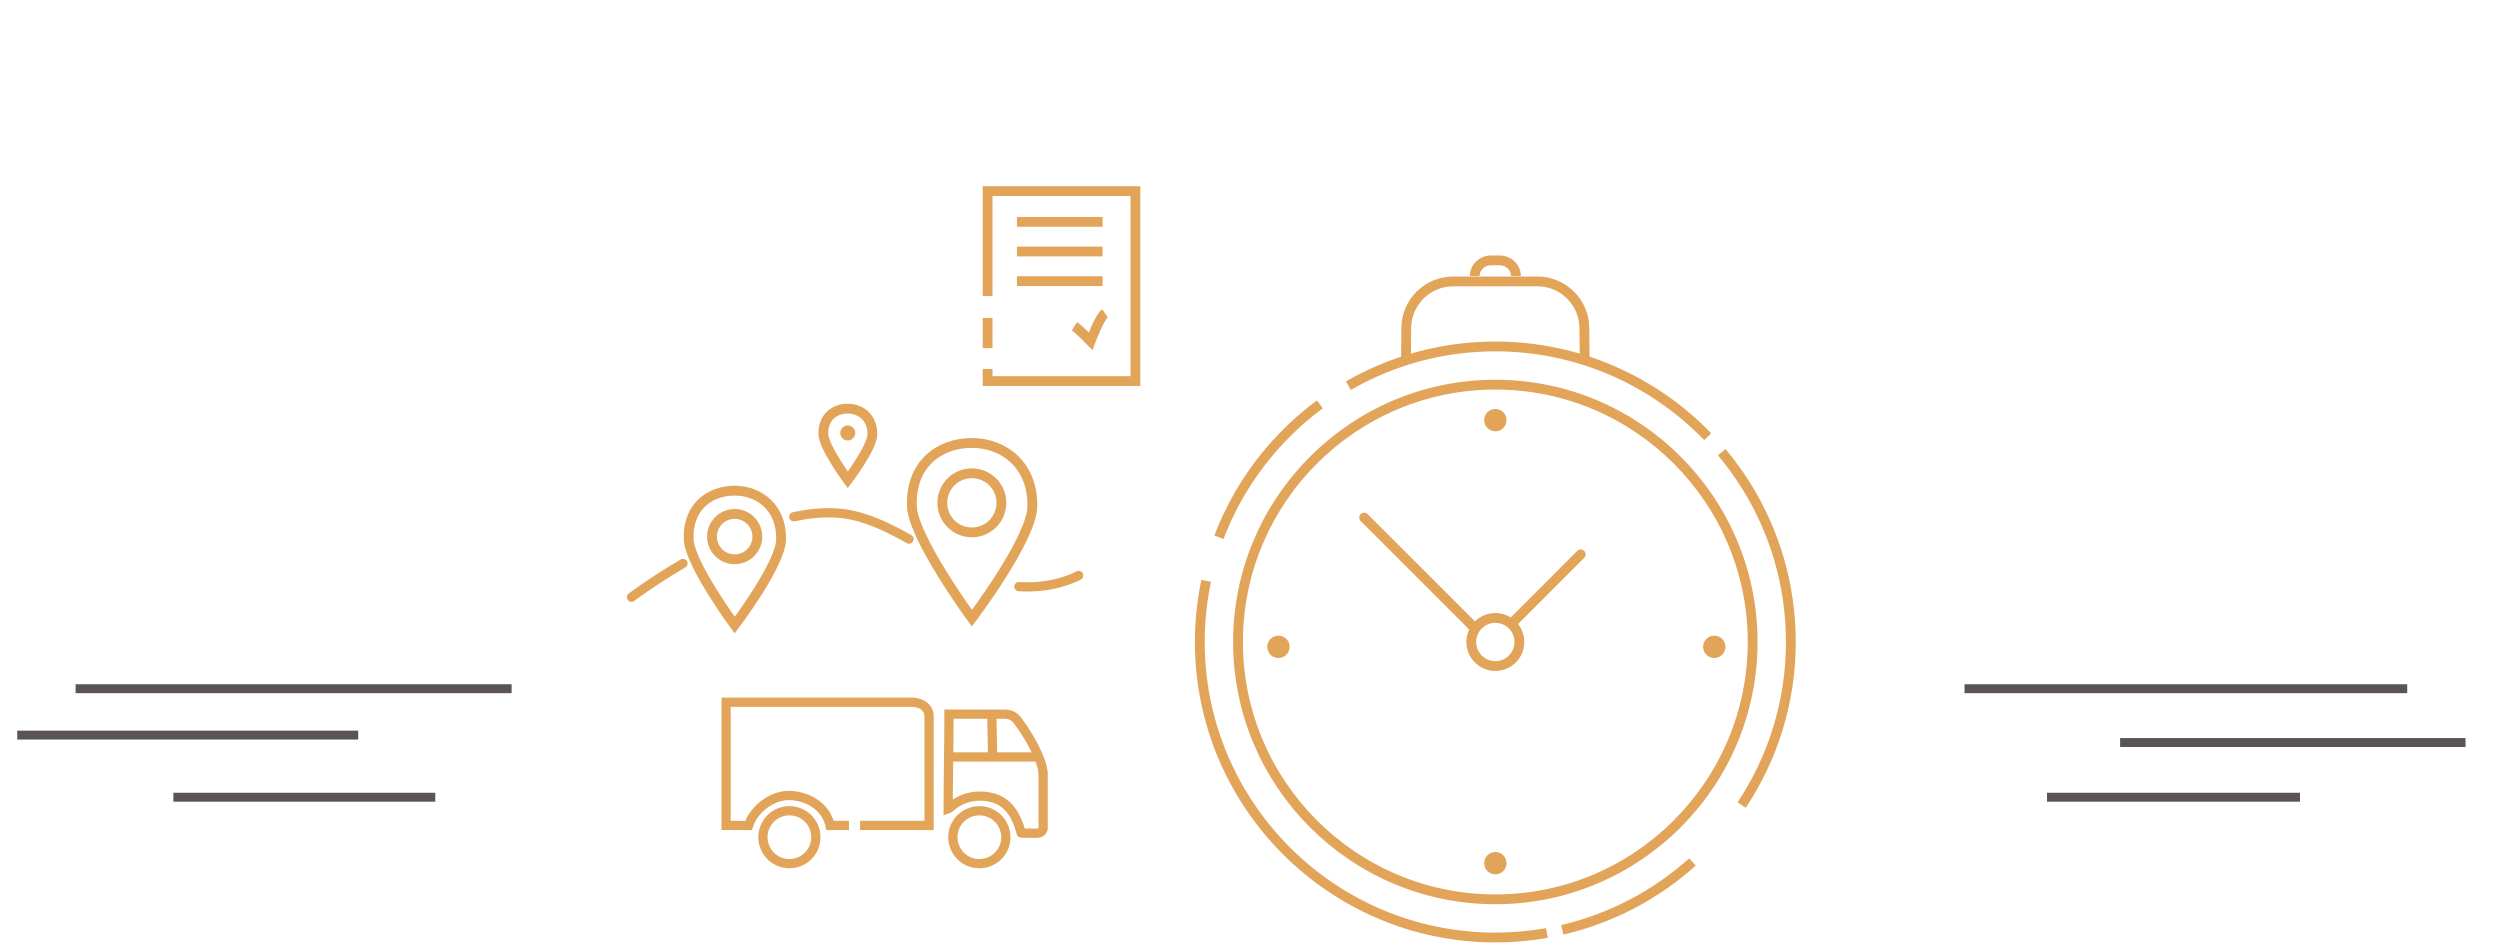 <svg enable-background="new 0 0 280 106" height="106" viewBox="0 0 280 106" width="280" xmlns="http://www.w3.org/2000/svg"><path d="m8.468 77.134h48.833" fill="none" stroke="#5a5456" stroke-miterlimit="10"/><path d="m1.932 82.33h38.187" fill="none" stroke="#5a5456" stroke-miterlimit="10"/><path d="m19.417 89.288h29.333" fill="none" stroke="#5a5456" stroke-miterlimit="10"/><path d="m220.027 77.134h49.582" fill="none" stroke="#5a5456" stroke-miterlimit="10"/><path d="m237.451 83.163h38.688" fill="none" stroke="#5a5456" stroke-miterlimit="10"/><path d="m229.267 89.288h28.333" fill="none" stroke="#5a5456" stroke-miterlimit="10"/><path d="m147.823 45.286c-.356.265-.707.536-1.056.815-1.424 1.146-2.754 2.407-3.972 3.772-2.678 2.996-4.818 6.48-6.271 10.3m54.738-11.269c-6.022-6.224-14.46-10.102-23.784-10.102-5.987 0-11.611 1.6-16.46 4.394m44.049 46.969c3.48-5.237 5.509-11.518 5.509-18.263 0-6.427-1.841-12.435-5.023-17.518-.819-1.312-1.731-2.561-2.721-3.741m-17.859 53.499c5.515-1.28 10.506-3.942 14.586-7.604m-54.467-31.488c-.467 2.213-.713 4.503-.713 6.853 0 18.249 14.849 33.098 33.099 33.098 1.871 0 3.708-.156 5.495-.458.095-.016.188-.03.282-.049" fill="none" stroke="#e2a459" stroke-miterlimit="10" stroke-width="1.1"/><circle cx="167.478" cy="71.902" fill="none" r="2.694" stroke="#e2a459" stroke-miterlimit="10" stroke-width="1.1"/><path d="m165.126 70.303-12.341-12.332" fill="none" stroke="#e2a459" stroke-linecap="round" stroke-miterlimit="10" stroke-width="1.1"/><path d="m177.04 62.091-7.558 7.563" fill="none" stroke="#e2a459" stroke-linecap="round" stroke-miterlimit="10" stroke-width="1.1"/><circle cx="143.184" cy="72.445" fill="#e2a459" r="1.253"/><circle cx="167.479" cy="47.056" fill="#e2a459" r="1.253"/><circle cx="167.479" cy="96.676" fill="#e2a459" r="1.253"/><circle cx="192" cy="72.445" fill="#e2a459" r="1.253"/><g fill="none" stroke-miterlimit="10"><path d="m167.478 100.724c-15.892 0-28.82-12.929-28.82-28.819 0-15.893 12.929-28.824 28.82-28.824 15.895 0 28.82 12.931 28.82 28.824 0 15.89-12.926 28.819-28.82 28.819z" stroke="#e2a459" stroke-width="1.1"/><path d="m157.465 40.339c.021-.926.034-3.209.034-3.558 0-2.908 2.357-5.262 5.263-5.262h9.424c2.907 0 5.263 2.354 5.263 5.262 0 .336.015 2.84.041 3.458" stroke="#e2a459" stroke-width="1.1"/><path d="m165.172 30.917c0-.971.809-1.754 1.804-1.754h1.003c.996 0 1.805.784 1.805 1.754" stroke="#e2a459" stroke-width="1.1"/><path d="m110.61 38.987v-3.381" stroke="#e2a459" stroke-width="1.1"/><path d="m110.61 33.159v-11.752h16.556v21.277h-16.556v-1.358" stroke="#e2a459" stroke-width="1.1"/><path d="m113.897 24.849h9.592" stroke="#e2a459" stroke-width="1.1"/><path d="m113.897 28.168h9.592" stroke="#e2a459" stroke-width="1.1"/><path d="m113.897 31.488h9.592" stroke="#e2a459" stroke-width="1.1"/><path d="m120.334 36.55c.505.312 1.813 1.662 1.813 1.662s1.008-2.704 1.611-3.118" stroke="#e2a459" stroke-width="1.1"/><path clip-rule="evenodd" d="m95.083 92.451c-.812 0-1.53 0-2.112 0-.474-2.111-2.461-3.283-4.498-3.357-2.067-.072-4.104 1.637-4.639 3.361-.584 0-2.513-.009-2.513-.009s0-2.193 0-2.235c0-3.808-.002-7.613 0-11.421 0-.045-.002-.095 0-.141h20.953c.041.009.082.019.122.022.376.043.721.139 1.005.339.47.325.652.751.656 1.221.004 4.035.001 8.071.001 12.106v.113c-1.597 0-4.953 0-7.729 0" stroke="#e2a459" stroke-width="1.036"/><path clip-rule="evenodd" d="m116.831 92.819c-.115.397-.406.508-.783.502-.393-.002-1.221-.021-1.611-.014-.128.004-.057-.057-.098-.191-.582-1.933-1.47-3.429-3.448-3.834-1.676-.34-3.319.065-4.565 1.244-.034.031-.113.097-.131.102 0-3.675.093-6.954.093-10.645h.182c2.018 0 4.037.002 6.056 0 .604 0 1.099.257 1.443.72.902 1.227 1.702 2.514 2.301 3.912.257.595.465 1.193.54 1.838.002.031.011.062.022.09-.001 2.095-.001 4.184-.001 6.276zm-10.157-8.038h9.297" stroke="#e2a459" stroke-width="1.036"/><path clip-rule="evenodd" d="m91.376 93.771c.009 1.66-1.373 2.993-3.028 2.96-1.607-.035-2.919-1.365-2.902-2.998.013-1.609 1.348-2.939 2.971-2.93 1.646.006 2.959 1.324 2.959 2.968z" stroke="#e2a459" stroke-width="1.036"/><path clip-rule="evenodd" d="m109.683 96.729c-1.654 0-2.963-1.323-2.963-3 0-1.604 1.343-2.924 2.97-2.926 1.646-.004 2.969 1.326 2.968 2.989-.003 1.62-1.335 2.937-2.975 2.937z" stroke="#e2a459" stroke-width="1.036"/><path clip-rule="evenodd" d="m111.082 80.183.094 4.693" stroke="#e2a459" stroke-width="1.036"/><path d="m87.481 60.451c.094-3.524-2.389-5.498-5.196-5.498-2.805 0-5.286 1.818-5.157 5.434.095 2.737 5.157 9.627 5.157 9.627s5.118-6.756 5.196-9.563zm-5.196 2.188c-1.405 0-2.542-1.138-2.542-2.541 0-1.399 1.137-2.539 2.542-2.539 1.403 0 2.539 1.14 2.539 2.539 0 1.403-1.136 2.541-2.539 2.541z" stroke="#e2a459" stroke-width="1.1"/><path d="m115.619 56.776c.122-4.592-3.112-7.164-6.768-7.164-3.659 0-6.889 2.369-6.72 7.081.126 3.561 6.72 12.545 6.72 12.545s6.667-8.808 6.768-12.462zm-6.768 2.85c-1.832 0-3.312-1.48-3.312-3.31s1.48-3.309 3.312-3.309c1.825 0 3.307 1.479 3.307 3.309s-1.482 3.31-3.307 3.31z" stroke="#e2a459" stroke-width="1.1"/><path d="m97.702 48.682c.051-1.869-1.267-2.914-2.751-2.914-1.489 0-2.802.962-2.732 2.881.05 1.449 2.732 5.099 2.732 5.099s2.711-3.579 2.751-5.066z" stroke="#e2a459" stroke-width="1.1"/></g><circle cx="94.951" cy="48.494" fill="#e2a459" r=".839"/><path d="m70.729 66.887s2.334-1.768 5.758-3.775" fill="none" stroke="#e2a459" stroke-linecap="round" stroke-miterlimit="10" stroke-width="1.036"/><path d="m88.901 57.877c1.992-.428 3.949-.582 5.753-.318 4.457.649 8.704 3.946 13.048 6.145" style="fill:none;stroke:#e2a459;stroke-width:1.036;stroke-linecap:round;stroke-miterlimit:10;stroke-dasharray:13.522 13.522"/><path d="m114.117 65.7c4.034.273 6.692-1.249 6.692-1.249" fill="none" stroke="#e2a459" stroke-linecap="round" stroke-miterlimit="10" stroke-width="1.036"/></svg>